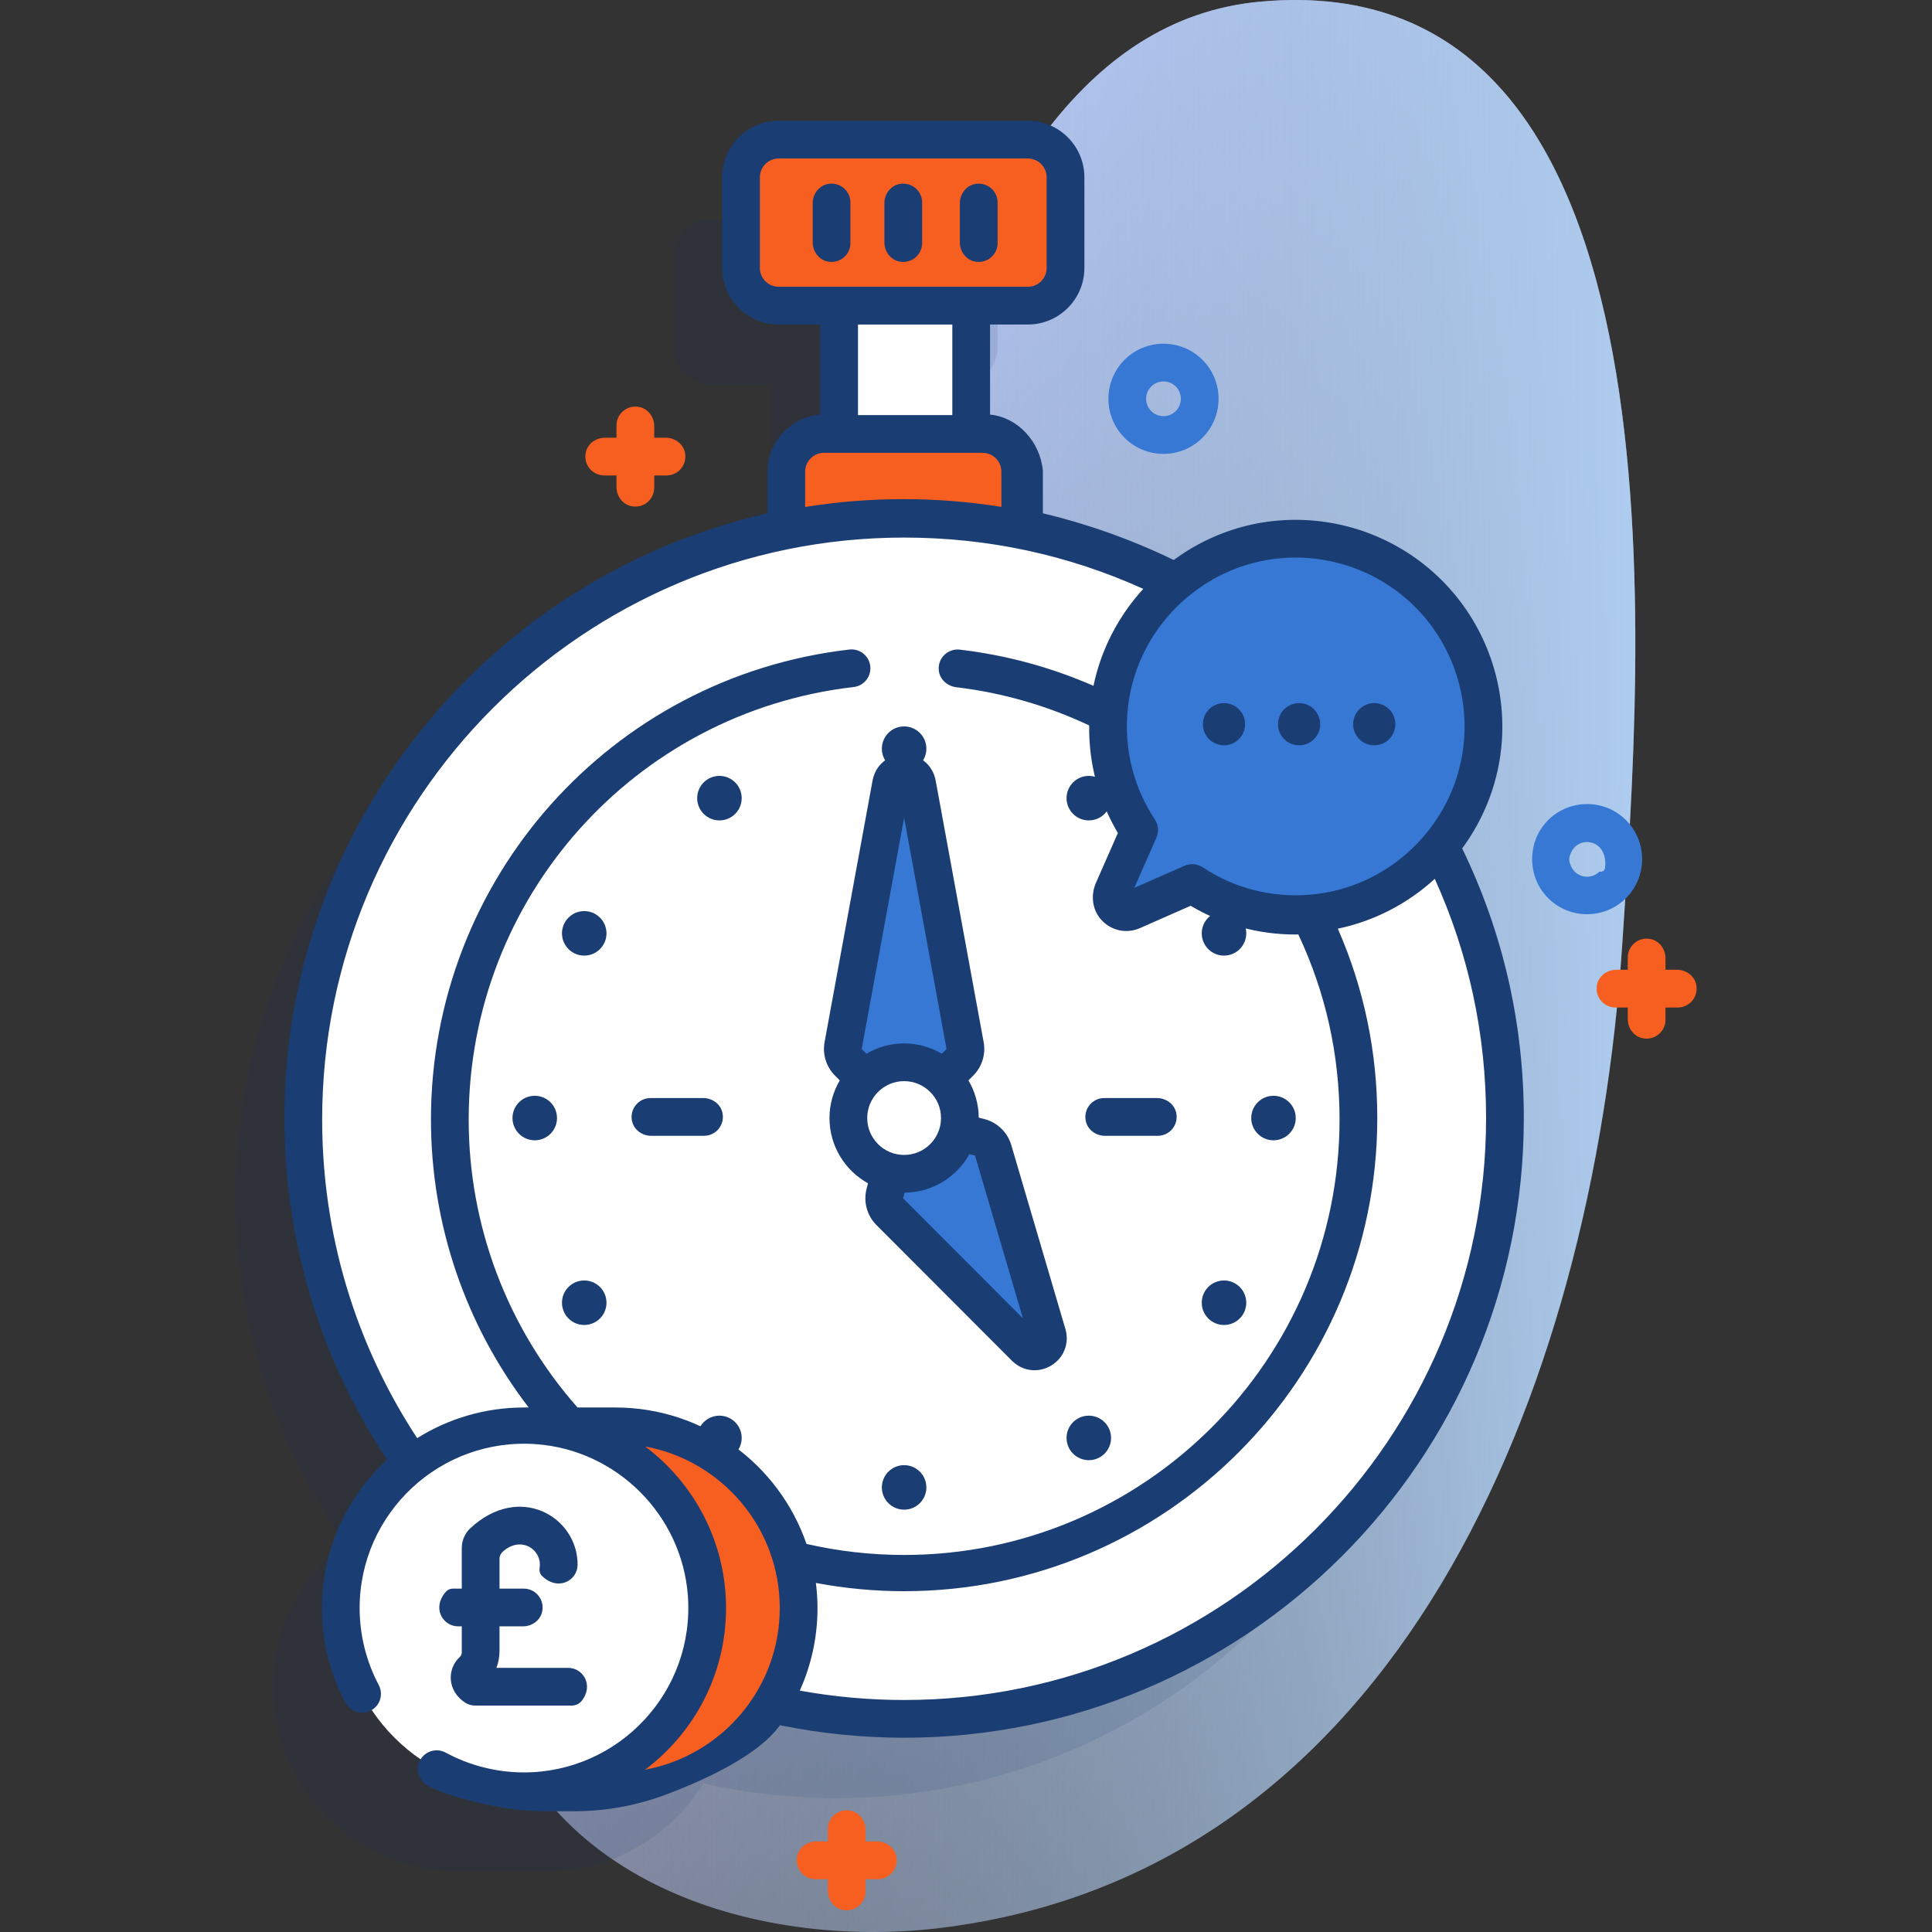 <svg width="512" height="512" viewBox="0 0 512 512" fill="none" xmlns="http://www.w3.org/2000/svg">
<rect x="0" y="0" width="512" height="512" fill="#333333" stroke="none"/>
<g clip-path="url(#clip0)">
<path d="M334.117 0.425C238.299 9.077 229.026 192.854 187.701 287.012C167.223 333.67 118.929 381.806 127.443 436.794C137.048 498.829 200.34 516.869 249.126 510.934C369.849 496.249 422.025 369.881 429.923 250.133C434.792 176.304 450.223 -10.059 334.117 0.425V0.425Z" fill="url(#paint0_linear)"/>
<path d="M334.117 0.425C238.299 9.077 229.026 192.854 187.701 287.012C167.223 333.67 118.929 381.806 127.443 436.794C137.048 498.829 200.34 516.869 249.126 510.934C369.849 496.249 422.025 369.881 429.923 250.133C434.792 176.304 450.223 -10.059 334.117 0.425V0.425Z" fill="url(#paint1_linear)"/>
<path opacity="0.11" d="M253.375 161.106V146C253.375 140.477 248.898 136 243.375 136H239.375V102H254.375C259.898 102 264.375 97.523 264.375 92V68C264.375 62.477 259.898 58 254.375 58H188.375C182.852 58 178.375 62.477 178.375 68V92C178.375 97.523 182.852 102 188.375 102H204.375V136H200.531C200.531 136 190.531 140.269 190.375 145.792V161.106C117.468 175.559 62.375 239.987 62.375 317.292C62.375 351.312 73.051 382.835 91.226 408.707C79.723 417.586 72.306 431.5 72.306 447.155C72.306 473.97 94.044 495.707 120.858 496H145.093C162.571 495.707 177.885 486.468 186.436 472.612C197.749 475.162 209.516 476.516 221.6 476.516C309.538 476.516 380.825 405.229 380.825 317.291C380.826 239.988 325.733 175.559 252.67 161.106H253.375Z" fill="#1A3D73"/>
<path d="M222.375 76H257.375V128H222.375V76Z" fill="white"/>
<path d="M270.375 155V125C270.375 119.477 265.898 115 260.375 115H218.375C212.852 115 208.375 119.477 208.375 125V155H270.375Z" fill="#F75F20"/>
<path d="M398.822 296.29C398.822 384.23 327.542 455.52 239.602 455.52C151.662 455.52 80.372 384.23 80.372 296.29C80.372 208.35 151.662 137.07 239.602 137.07C270.942 137.07 300.172 146.13 324.812 161.76C351.792 178.89 373.262 203.9 385.982 233.56C394.252 252.81 398.822 274.02 398.822 296.29V296.29Z" fill="white"/>
<path d="M359.992 296.29C359.992 362.78 306.092 416.69 239.602 416.69C173.112 416.69 119.212 362.78 119.212 296.29C119.212 229.8 173.112 175.9 239.602 175.9C260.322 175.9 279.812 181.14 296.842 190.35C323.042 204.54 343.392 228.17 353.312 256.68C357.642 269.08 359.992 282.41 359.992 296.29V296.29Z" fill="white"/>
<path d="M272.375 81H206.375C200.852 81 196.375 76.523 196.375 71V47C196.375 41.477 200.852 37 206.375 37H272.375C277.898 37 282.375 41.477 282.375 47V71C282.375 76.523 277.898 81 272.375 81Z" fill="#F75F20"/>
<path d="M141.714 302.19C144.971 302.19 147.612 299.549 147.612 296.292C147.612 293.035 144.971 290.394 141.714 290.394C138.457 290.394 135.816 293.035 135.816 296.292C135.816 299.549 138.457 302.19 141.714 302.19Z" fill="#1A3D73"/>
<path d="M337.489 290.394C340.746 290.394 343.387 293.035 343.387 296.292C343.387 299.549 340.746 302.19 337.489 302.19C334.232 302.19 331.591 299.549 331.591 296.292C331.591 293.034 334.232 290.394 337.489 290.394Z" fill="#1A3D73"/>
<path d="M239.601 192.507C242.858 192.507 245.499 195.148 245.499 198.405C245.499 201.662 242.858 204.303 239.601 204.303C236.344 204.303 233.703 201.662 233.703 198.405C233.703 195.147 236.344 192.507 239.601 192.507Z" fill="#1A3D73"/>
<path d="M239.601 388.282C242.858 388.282 245.499 390.923 245.499 394.18C245.499 397.437 242.858 400.078 239.601 400.078C236.344 400.078 233.703 397.437 233.703 394.18C233.703 390.922 236.344 388.282 239.601 388.282Z" fill="#1A3D73"/>
<path d="M154.828 351.134C158.085 351.134 160.726 348.493 160.726 345.236C160.726 341.979 158.085 339.338 154.828 339.338C151.571 339.338 148.93 341.979 148.93 345.236C148.93 348.493 151.571 351.134 154.828 351.134Z" fill="#1A3D73"/>
<path d="M324.374 253.246C327.631 253.246 330.272 250.605 330.272 247.348C330.272 244.091 327.631 241.45 324.374 241.45C321.116 241.45 318.476 244.091 318.476 247.348C318.476 250.605 321.116 253.246 324.374 253.246Z" fill="#1A3D73"/>
<path d="M154.828 253.246C158.085 253.246 160.726 250.605 160.726 247.348C160.726 244.091 158.085 241.45 154.828 241.45C151.571 241.45 148.93 244.091 148.93 247.348C148.93 250.605 151.571 253.246 154.828 253.246Z" fill="#1A3D73"/>
<path d="M324.374 351.134C327.631 351.134 330.272 348.493 330.272 345.236C330.272 341.979 327.631 339.338 324.374 339.338C321.116 339.338 318.476 341.979 318.476 345.236C318.476 348.493 321.116 351.134 324.374 351.134Z" fill="#1A3D73"/>
<path d="M190.657 205.621C193.914 205.621 196.555 208.262 196.555 211.519C196.555 214.776 193.914 217.417 190.657 217.417C187.4 217.417 184.759 214.776 184.759 211.519C184.759 208.261 187.4 205.621 190.657 205.621Z" fill="#1A3D73"/>
<path d="M288.545 375.167C291.802 375.167 294.443 377.808 294.443 381.065C294.443 384.322 291.802 386.963 288.545 386.963C285.288 386.963 282.647 384.322 282.647 381.065C282.647 377.807 285.288 375.167 288.545 375.167Z" fill="#1A3D73"/>
<path d="M288.545 205.621C291.802 205.621 294.443 208.262 294.443 211.519C294.443 214.776 291.802 217.417 288.545 217.417C285.288 217.417 282.647 214.776 282.647 211.519C282.647 208.261 285.288 205.621 288.545 205.621Z" fill="#1A3D73"/>
<path d="M190.657 375.167C193.914 375.167 196.555 377.808 196.555 381.065C196.555 384.322 193.914 386.963 190.657 386.963C187.4 386.963 184.759 384.322 184.759 381.065C184.759 377.807 187.4 375.167 190.657 375.167Z" fill="#1A3D73"/>
<path d="M239.601 296.292L224.822 281.513C223.66 280.351 223.143 278.692 223.44 277.075L236.157 207.748C236.859 203.922 242.343 203.922 243.045 207.748L255.762 277.075C256.059 278.692 255.542 280.351 254.38 281.513L239.601 296.292Z" fill="#3678D3"/>
<path d="M239.601 296.292L259.638 301.409C261.347 301.845 262.7 303.15 263.198 304.842L277.547 353.613C278.571 357.095 274.274 359.644 271.71 357.075L235.791 321.099C234.545 319.851 234.048 318.038 234.485 316.329L239.601 296.292Z" fill="#3678D3"/>
<path d="M254.118 298.624C255.424 290.568 249.952 282.979 241.896 281.673C233.84 280.367 226.25 285.839 224.944 293.895C223.639 301.951 229.111 309.54 237.167 310.846C245.223 312.152 252.812 306.68 254.118 298.624Z" fill="white"/>
<path d="M393.032 195.784C394.957 165.724 370.17 140.936 340.11 142.862C315.77 144.421 295.884 163.866 293.82 188.168C292.819 199.956 295.942 210.971 301.892 219.949L294.906 235.815C293.463 239.092 296.802 242.43 300.079 240.988L315.945 234.002C324.923 239.952 335.938 243.075 347.726 242.074C372.028 240.01 391.473 220.124 393.032 195.784V195.784Z" fill="#3678D3"/>
<path d="M324.367 197.513C327.454 197.513 329.957 195.01 329.957 191.923C329.957 188.836 327.454 186.333 324.367 186.333C321.28 186.333 318.777 188.836 318.777 191.923C318.777 195.01 321.28 197.513 324.367 197.513Z" fill="#1A3D73"/>
<path d="M344.277 197.513C347.364 197.513 349.867 195.01 349.867 191.923C349.867 188.836 347.364 186.333 344.277 186.333C341.19 186.333 338.687 188.836 338.687 191.923C338.687 195.01 341.19 197.513 344.277 197.513Z" fill="#1A3D73"/>
<path d="M364.187 197.513C367.274 197.513 369.777 195.01 369.777 191.923C369.777 188.836 367.274 186.333 364.187 186.333C361.1 186.333 358.597 188.836 358.597 191.923C358.597 195.01 361.1 197.513 364.187 197.513Z" fill="#1A3D73"/>
<path d="M162.584 475C189.629 475 211.503 452.865 211.078 425.723C210.661 399.101 188.36 378 161.735 378H138.375V475H162.584Z" fill="#F75F20"/>
<path d="M138.859 474.708C165.673 474.708 187.411 452.971 187.411 426.156C187.411 399.341 165.673 377.604 138.859 377.604C112.044 377.604 90.307 399.341 90.307 426.156C90.307 452.971 112.044 474.708 138.859 474.708Z" fill="white"/>
<path d="M186.574 301H172.567C170.164 301 167.955 299.391 167.483 297.035C166.839 293.821 169.279 291 172.379 291H186.385C188.788 291 190.997 292.609 191.47 294.965C192.115 298.179 189.674 301 186.574 301Z" fill="#1A3D73"/>
<path d="M306.824 301H292.817C290.414 301 288.205 299.391 287.733 297.035C287.089 293.821 289.529 291 292.629 291H306.635C309.038 291 311.247 292.609 311.72 294.965C312.365 298.179 309.923 301 306.824 301V301Z" fill="#1A3D73"/>
<path d="M308.337 120.279C304.597 120.279 300.858 118.856 298.012 116.009C292.319 110.316 292.319 101.051 298.011 95.358C303.704 89.665 312.968 89.665 318.663 95.357C324.356 101.052 324.356 110.316 318.663 116.009C315.817 118.855 312.076 120.279 308.337 120.279ZM315.128 112H315.138H315.128ZM308.337 101.083C307.158 101.083 305.98 101.532 305.082 102.429C303.288 104.223 303.288 107.144 305.082 108.938C306.877 110.733 309.798 110.732 311.593 108.938C313.387 107.143 313.387 104.223 311.592 102.428C310.695 101.531 309.516 101.083 308.337 101.083V101.083Z" fill="#3678D3"/>
<path d="M420.59 242.277C416.557 242.277 412.773 240.653 409.985 237.713C404.784 232.231 404.698 223.427 409.791 217.844C415.433 211.66 425.063 211.495 430.915 217.349C436.609 223.043 436.609 232.307 430.915 238H430.916C430.915 238 430.915 238 430.915 238C428.157 240.758 424.49 242.277 420.59 242.277ZM420.59 223.145C418.559 223.145 416.529 224.477 415.934 227.136C415.848 227.519 415.844 227.922 415.924 228.306C416.453 230.836 418.405 232.348 420.59 232.348C421.82 232.348 422.975 231.869 423.844 231H424.26C424.817 231 425.282 230.575 425.349 230.023C425.91 225.43 423.253 223.145 420.59 223.145Z" fill="#3678D3"/>
<path d="M176.437 116H173.375V112.938C173.375 110.534 171.765 108.324 169.407 107.853C166.193 107.211 163.375 109.652 163.375 112.75V116H160.313C157.91 116 155.701 117.609 155.229 119.965C154.585 123.179 157.025 126 160.125 126H163.375V129.062C163.375 131.466 164.985 133.676 167.343 134.147C170.557 134.789 173.375 132.349 173.375 129.25V126H176.625C179.725 126 182.165 123.179 181.521 119.965C181.049 117.609 178.84 116 176.437 116V116Z" fill="#F75F20"/>
<path d="M232.437 488H229.375V484.938C229.375 482.534 227.765 480.325 225.407 479.853C222.193 479.211 219.375 481.651 219.375 484.75V488H216.313C213.91 488 211.701 489.609 211.229 491.965C210.585 495.179 213.025 498 216.125 498H219.375V501.062C219.375 503.466 220.985 505.675 223.343 506.147C226.557 506.789 229.375 504.348 229.375 501.25V498H232.625C235.725 498 238.166 495.179 237.521 491.965C237.049 489.609 234.84 488 232.437 488V488Z" fill="#F75F20"/>
<path d="M444.437 257H441.375V253.938C441.375 251.534 439.765 249.325 437.407 248.853C434.193 248.211 431.375 250.652 431.375 253.75V257H428.313C425.91 257 423.701 258.609 423.229 260.965C422.585 264.179 425.025 267 428.125 267H431.375V270.062C431.375 272.466 432.985 274.675 435.343 275.147C438.557 275.789 441.375 273.348 441.375 270.25V267H444.625C447.725 267 450.165 264.179 449.521 260.965C449.049 258.609 446.84 257 444.437 257Z" fill="#F75F20"/>
<path d="M215.375 64.228V53.855C215.375 51.451 216.985 49.242 219.343 48.77C222.557 48.128 225.375 50.569 225.375 53.667V64.417C225.375 67.516 222.554 69.958 219.34 69.313C216.984 68.84 215.375 66.631 215.375 64.228V64.228Z" fill="#1A3D73"/>
<path d="M234.375 64.228V53.855C234.375 51.451 235.985 49.242 238.343 48.77C241.557 48.128 244.375 50.569 244.375 53.667V64.417C244.375 67.516 241.554 69.958 238.34 69.313C235.984 68.84 234.375 66.631 234.375 64.228V64.228Z" fill="#1A3D73"/>
<path d="M254.375 64.228V53.855C254.375 51.451 255.985 49.242 258.343 48.77C261.557 48.128 264.375 50.569 264.375 53.667V64.417C264.375 67.516 261.554 69.958 258.34 69.313C255.984 68.84 254.375 66.631 254.375 64.228V64.228Z" fill="#1A3D73"/>
<path d="M387.493 224.839C393.52 216.653 397.339 206.768 398.022 196.103C399.032 180.342 393.228 164.92 382.101 153.792C370.974 142.664 355.547 136.867 339.79 137.871C329.125 138.554 319.239 142.374 311.053 148.401C299.663 142.885 287.842 138.754 276.375 136.028V124.791C275.67 117.015 269.722 110.606 262.375 109.865V86H272.375C280.659 86 287.375 79.284 287.375 71V47C287.375 38.716 280.659 32 272.375 32H206.375C198.091 32 191.375 38.716 191.375 47V71C191.375 79.284 198.091 86 206.375 86H217.375V109.866C209.479 110.606 203.532 117.016 203.375 124.792V136.067C130.272 152.549 75.376 218.126 75.376 296.292C75.376 328.726 84.768 359.946 102.566 386.823C91.963 396.614 85.307 410.62 85.307 426.156C85.307 434.805 87.424 443.4 91.431 451.028C92.655 453.357 95.471 454.523 97.893 453.496C100.632 452.335 101.735 449.112 100.37 446.542C97.057 440.302 95.306 433.253 95.306 426.156C95.306 401.035 116.684 380.814 142.202 382.73C163.496 384.328 180.686 401.519 182.284 422.812C184.199 448.331 163.978 469.708 138.858 469.708C131.611 469.708 124.437 467.893 118.112 464.459C115.597 463.092 112.426 464.11 111.194 466.741C110.029 469.228 111.248 472.167 113.687 473.43C118.102 475.716 125.376 477.489 130.973 478.614C135.577 479.539 140.256 480 144.952 480H152.13C160.43 480 168.66 478.517 176.43 475.6C187.033 471.619 200.998 465.167 206.688 457.201C217.459 459.392 228.519 460.516 239.601 460.516C330.156 460.516 403.827 386.845 403.827 296.291C403.826 271.233 398.323 247.204 387.493 224.839V224.839ZM340.429 147.851C353.32 147.025 365.935 151.768 375.03 160.864C384.126 169.96 388.868 182.571 388.042 195.464C386.642 217.342 369.128 235.238 347.304 237.091C337.067 237.963 327.183 235.45 318.707 229.833C317.876 229.282 316.913 229.001 315.945 229.001C315.261 229.001 314.575 229.141 313.93 229.425L300.597 235.296L306.468 221.964C307.154 220.406 307 218.606 306.06 217.187C300.443 208.71 297.933 198.822 298.802 188.591C300.654 166.767 318.551 149.252 340.429 147.851V147.851ZM201.375 71V47C201.375 44.239 203.614 42 206.375 42H272.375C275.136 42 277.375 44.239 277.375 47V71C277.375 73.761 275.136 76 272.375 76H206.375C203.614 76 201.375 73.761 201.375 71V71ZM252.375 86V110H227.375V86H252.375ZM213.374 125C213.374 122.243 215.611 120 218.361 120H260.375C263.136 120 265.375 122.239 265.375 125V134.329C256.852 132.973 248.179 132.275 239.374 132.275C230.527 132.275 221.845 132.992 213.374 134.352V125ZM85.376 296.686C85.376 211.646 154.561 142.461 239.601 142.461C261.758 142.461 283.05 147.04 302.983 156.056C296.473 163.177 291.809 172.003 289.782 181.755C278.514 176.826 266.625 173.6 254.344 172.161C251.274 171.796 248.494 174.331 248.782 177.609C248.993 180.014 251.027 181.836 253.424 182.122C265.682 183.585 277.508 187.001 288.641 192.239C288.513 202.348 291.106 212.09 296.249 220.755L290.447 233.931C289.091 237.011 289.379 240.659 291.469 243.297C294.059 246.566 298.371 247.6 302.093 245.96L315.534 240.042C323.993 245.063 333.478 247.657 343.332 247.657C343.577 247.657 343.824 247.645 344.07 247.641C351.312 263.027 354.994 279.518 354.994 296.688C354.994 360.316 303.228 412.082 239.6 412.082C230.863 412.082 222.171 411.091 213.73 409.159C206.491 388.145 186.534 373 163.094 373H153.052C134.445 351.914 124.208 324.872 124.208 296.688C124.208 238.052 168.07 188.777 226.235 182.07C228.978 181.754 230.945 179.273 230.629 176.53C230.313 173.787 227.847 171.824 225.089 172.135C161.877 179.425 114.208 232.97 114.208 296.688C114.208 324.441 123.345 351.175 140.106 373H138.86C138.858 373 138.856 373.001 138.854 373.001C128.467 373.002 118.769 375.986 110.551 381.126C94.081 356.015 85.376 326.918 85.376 296.686V296.686ZM170.975 468.98C183.982 459.201 192.411 443.645 192.411 426.156C192.411 408.667 183.982 393.111 170.974 383.331C191.238 387.051 206.646 404.832 206.646 426.156C206.647 447.479 191.239 465.259 170.975 468.98ZM239.601 450.517C230.307 450.517 221.033 449.676 211.954 448.035C214.96 441.35 216.647 433.948 216.647 426.155C216.647 423.899 216.49 421.679 216.218 419.495C223.896 420.942 231.734 421.684 239.601 421.684C308.744 421.684 364.995 365.433 364.995 296.29C364.995 278.79 361.472 261.936 354.537 246.108C364.288 244.08 373.113 239.417 380.234 232.907C389.25 252.842 393.827 274.135 393.827 296.289C393.826 381.332 324.641 450.517 239.601 450.517V450.517Z" fill="#1A3D73"/>
<path d="M221.286 285.048L222.552 286.314C220.828 289.247 219.822 292.65 219.822 296.292C219.822 303.725 223.947 310.206 230.024 313.585L229.639 315.092C228.771 318.493 229.772 322.149 232.251 324.632L268.17 360.608C269.83 362.272 271.975 363.131 274.154 363.131C275.64 363.131 277.144 362.731 278.523 361.914C281.923 359.897 283.458 355.994 282.342 352.202L267.993 303.433C267.003 300.064 264.274 297.432 260.873 296.564L259.372 296.181C259.352 292.582 258.353 289.217 256.648 286.314L257.913 285.049C260.237 282.725 261.27 279.408 260.679 276.174L247.961 206.847C247.208 202.744 243.769 199.879 239.598 199.879C235.427 199.879 231.99 202.745 231.238 206.847L218.52 276.176C217.93 279.408 218.963 282.725 221.286 285.048V285.048ZM239.601 286.513C244.994 286.513 249.38 290.9 249.38 296.292C249.38 301.684 244.993 306.071 239.601 306.071C234.209 306.071 229.823 301.684 229.823 296.292C229.823 290.9 234.209 286.513 239.601 286.513ZM271.088 349.376L239.329 317.566L239.712 316.065C247.097 316.023 253.531 311.915 256.893 305.869L258.4 306.254L271.088 349.376ZM239.601 216.687L250.845 277.978L249.579 279.244C246.645 277.52 243.242 276.514 239.601 276.514C235.96 276.514 232.557 277.52 229.623 279.244L228.358 277.979L239.601 216.687Z" fill="#1A3D73"/>
<path d="M150.566 442H131.557C132.095 440.589 132.375 439.077 132.375 437.522V431H138.609C141.012 431 143.221 429.391 143.693 427.035C144.337 423.821 141.897 421 138.797 421H132.375V413.128C132.375 412.429 132.661 411.75 133.174 411.275C138.009 406.794 143.761 410.678 143.003 415.507C142.881 416.284 143.068 417.095 143.633 417.641C147.944 421.807 153.071 418.824 153.071 414.645C153.071 401.994 137.682 392.868 124.638 405.004C123.185 406.356 122.376 408.269 122.376 410.253V421H119.99C119.325 421 118.679 421.274 118.231 421.765C114.347 426.027 117.299 431 121.416 431H122.377V437.855C122.377 438.325 122.205 438.791 121.859 439.109C118.379 442.307 118.506 448.159 123.317 451.247C124.124 451.765 125.084 451.999 126.043 451.999H151.467C152.537 451.999 153.571 451.523 154.221 450.673C157.373 446.546 154.503 442 150.566 442V442Z" fill="#1A3D73"/>
</g>
<defs>
<linearGradient id="paint0_linear" x1="449.793" y1="360.116" x2="150.502" y2="177.222" gradientUnits="userSpaceOnUse">
<stop stop-color="#D2DBFC" stop-opacity="0"/>
<stop offset="1" stop-color="#B8C1FB"/>
</linearGradient>
<linearGradient id="paint1_linear" x1="126.448" y1="256.001" x2="433.381" y2="256.001" gradientUnits="userSpaceOnUse">
<stop stop-color="#AECCEF" stop-opacity="0"/>
<stop offset="1" stop-color="#AECCEF"/>
</linearGradient>
<clipPath id="clip0">
<rect width="512" height="512" fill="white"/>
</clipPath>
</defs>
</svg>
